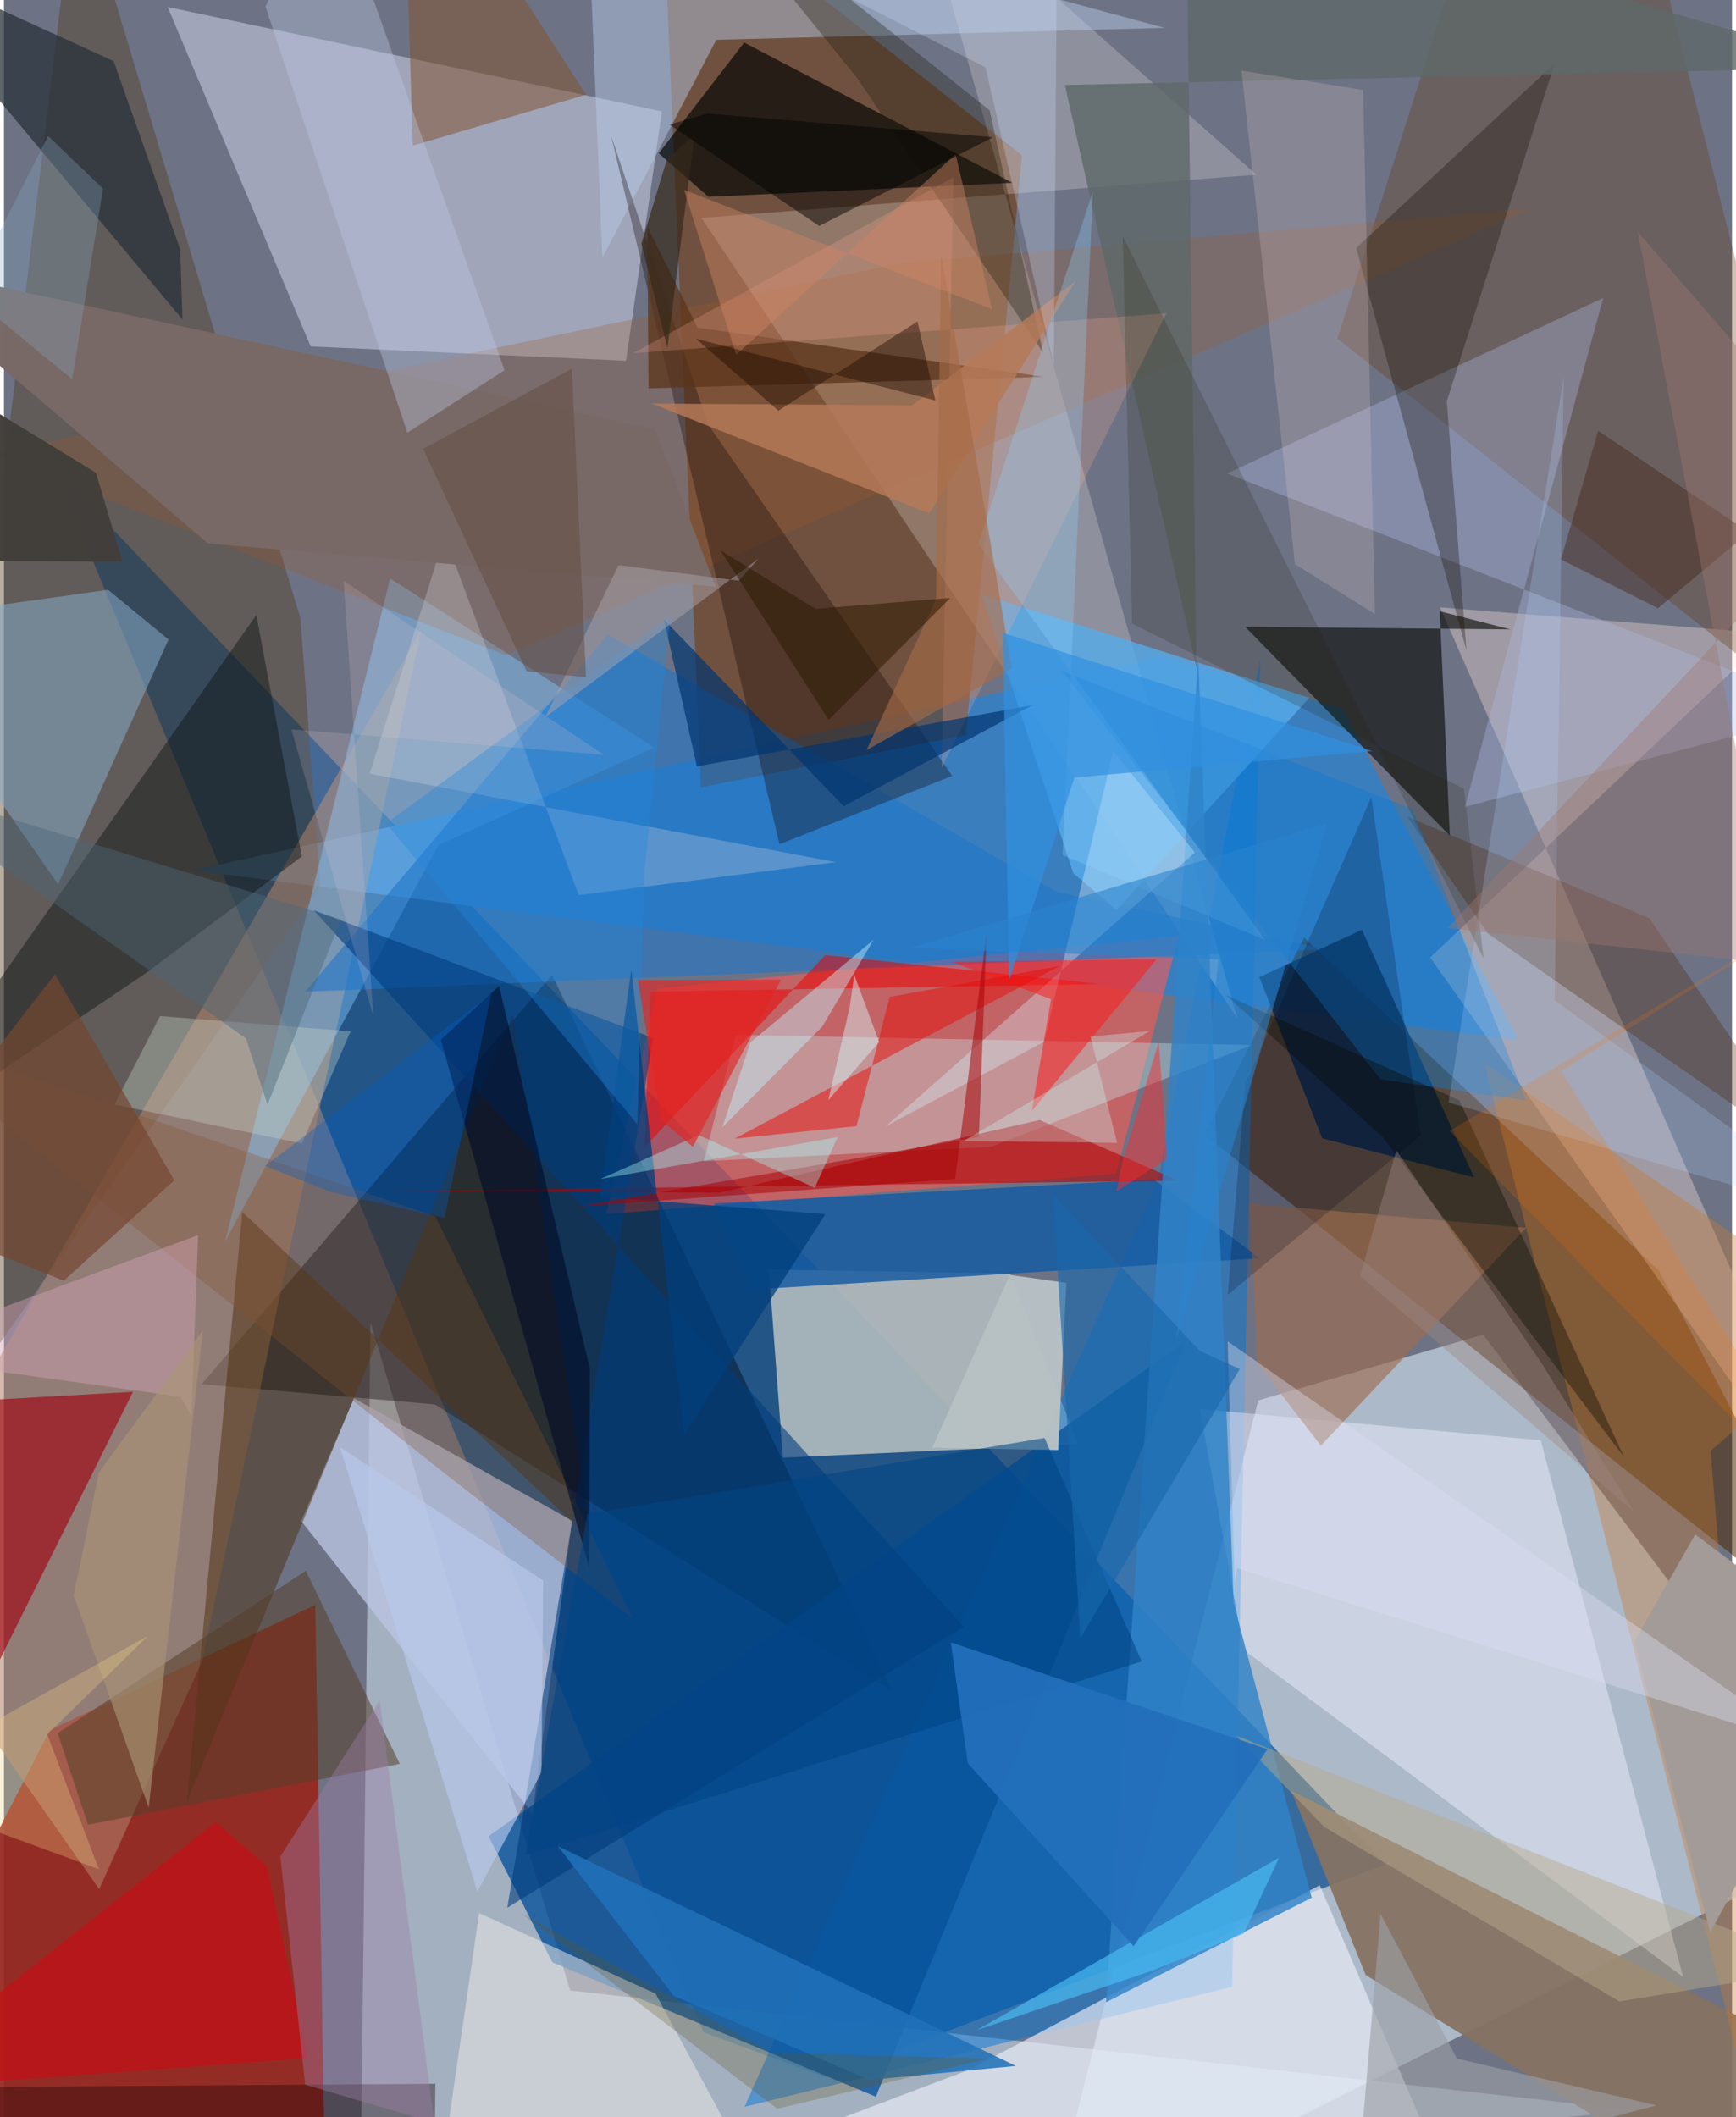 <svg xmlns="http://www.w3.org/2000/svg" width="228" height="278" viewBox="0 0 836 1024"><path fill="#6d7385" d="M0 0h836v1024H0z"/><path fill="#d5e5f3" fill-opacity=".612" d="M715.567 645.513L898 887.585 502.824 1086 606.77 677.314z"/><path fill="#004788" fill-opacity=".682" d="M668.262 901.757L24.39 226.369 338.373 982.89l59.307 21.867z"/><path fill="#962820" fill-opacity=".937" d="M-62 1000.95L155.885 1086l-5.283-309.815-128.365 60.592z"/><path fill="#dcf1ff" fill-opacity=".486" d="M273.903 962.716L177.3 639.506 172.246 1086l615.478-65.412z"/><path fill="#3b7fbe" fill-opacity=".996" d="M559.798 317.73l87.792 25.033L732.725 503l-641.11-82.034z"/><path fill="#733300" fill-opacity=".529" d="M492.52 75.183L318.237-62l18.99 442.746 128.105-25.18z"/><path fill="#ff5751" fill-opacity=".584" d="M291.428 587.207l24.666-109.18 252.244-25.359-30.335 115.035z"/><path fill="#b1babd" fill-opacity=".906" d="M376.807 705.036l-6.758-90.957 116.583 1.825 33.18 82.594z"/><path fill="#d4d8ef" fill-opacity=".49" d="M148.36 167.558L79.193 3.39l239.102 50.498-17.357 120.587z"/><path fill="#492501" fill-opacity=".529" d="M580.83 548.814l48.112-95.29L800.67 614.597 898 801.34z"/><path fill="#0576d7" fill-opacity=".494" d="M358.26 1018.985l235.887-58.064 13.63-642.199-49.83 253.914z"/><path fill="#000d1d" fill-opacity=".475" d="M265.168 471.48L95.615 669.481l112.8 9.766 221.242 138.73z"/><path fill="#51391b" fill-opacity=".412" d="M143.48 299.288L35.12-62l-96.481 796.333 214.38-305.692z"/><path fill="#bbc4e0" fill-opacity=".788" d="M143.828 735.68l111.798 141.41 19.287-141.523-105.577-59.289z"/><path fill="#867262" fill-opacity=".929" d="M622.717 866.029l36.04 89.188 191.394 118.244L898 1004.908z"/><path fill="#b1846a" fill-opacity=".557" d="M-62 759.57L46.06 913.738l49.904-110.572 105.951-498.53z"/><path fill="#fffaed" fill-opacity=".227" d="M596.678 492.581L440.506-62 605.91 84.5l-268.485 20.908z"/><path fill="#ffe6dd" fill-opacity=".345" d="M898 756.463L694.746 293.775l160.425 12.74L689.96 463.129z"/><path fill="#07539b" fill-opacity=".788" d="M572.142 648.313l-150.346 365.773-156.487-64.95-30.886-61z"/><path fill="#040500" fill-opacity=".6" d="M699.476 404.195L600.45 303.168l128.328 1.249-34.17-8.771z"/><path fill="#82c9ff" fill-opacity=".439" d="M314.583 361.562l-104.43 47.174-103.15 191.778 79.838-320.718z"/><path fill="#e9ebf5" fill-opacity=".671" d="M466.706 1001.133l169.826-89.308 57.966 134.59-377.087 11.297z"/><path fill="#63360e" fill-opacity=".306" d="M645.069 163.764L717.104-62h73.013L898 363.6z"/><path fill="#f3f4ff" fill-opacity=".435" d="M578.545 681.5l164.918 15.119 68.918 259.658L599.666 797.94z"/><path fill="#020502" fill-opacity=".667" d="M316.753 74.164l24.093 21.026 147.004-6.762-129.76-67.856z"/><path fill="#c7f8fb" fill-opacity=".325" d="M338.557 561.619l15.447-61.12 249.586 4.944-125.998 49.228z"/><path fill="#155ba3" fill-opacity=".831" d="M607.533 608.57l-51.24-38.132-212.726 11.646 17.87 41.642z"/><path fill="#2076c8" fill-opacity=".588" d="M508.95 431.274l-216.752-124.49-146.52 172.894 494.181-20.494z"/><path fill="#442702" fill-opacity=".443" d="M88.517 871.437l26.796-285.257 168.674 158.485L246.1 490.73z"/><path fill="#c9772d" fill-opacity=".361" d="M854.772 1057.27l-29.147-355.53L898 639.205l-182.08-125.37z"/><path fill="#87abc8" fill-opacity=".545" d="M50.37 285.272L-62 301.004l88.173 126.732 53.44-118.414z"/><path fill="#a1010f" fill-opacity=".631" d="M62.413 673.16L-21.8 842.607l-34.092-106.064L-62 680.21z"/><path fill="#101516" fill-opacity=".475" d="M144.1 414.213l-22.027-116.714L-62 558.819l131.496-88.734z"/><path fill="#b7cce7" fill-opacity=".467" d="M281.702-62l279.791 75.474-216.879 5.791-55.124 105.44z"/><path fill="#002248" fill-opacity=".78" d="M607.344 472.59l30.35 77.946 73.478 18.933-54.233-119.754z"/><path fill="#b2bde9" fill-opacity=".341" d="M706.77 390.275l66.888-246.118-181.974 84.858 293.068 114.448z"/><path fill="#9c5a29" fill-opacity=".271" d="M433.186 127.386L-6.114 219.5l248.81 97.395 496.318-216.086z"/><path fill="#56aae7" fill-opacity=".824" d="M538.25 440.221l-20.964-17.944-44.394-134.874 158.63 50.088z"/><path fill="#0d0000" fill-opacity=".314" d="M375.203 408.321L293.736 65.714l46.928 139.64L458.716 375.27z"/><path fill="#ece8e8" fill-opacity=".525" d="M380.942 1086l-172.24-15.376 21.169-145.32 85.377 38.972z"/><path fill="#003c7d" fill-opacity=".592" d="M243.497 922.7l70.588-420.64-164.21-61.799 314.427 346.504z"/><path fill="#b10002" fill-opacity=".576" d="M501.119 541.713l66.973 29.308-382.708 5.119 160.739.723z"/><path fill="#9d6c4e" fill-opacity=".635" d="M736.323 593.883L637.06 699.221l-30.686-39.897-3.826-77.196z"/><path fill="#eb0001" fill-opacity=".518" d="M397.327 461.921l133.172 14.037-217.636 3.68-3 75.25z"/><path fill="#27323a" fill-opacity=".745" d="M-62-22.977L86.338 154.538l-1.084-33.955-32.232-91.025z"/><path fill="#120b02" fill-opacity=".302" d="M654.178 119.992l53.357 194.684-9.545-120.583 52.207-163.37z"/><path fill="#564029" fill-opacity=".537" d="M191.496 853.13L40.655 882.546l-14.645-44.26 120.02-78.553z"/><path fill="#805536" fill-opacity=".553" d="M212.179-62h-18.583l4.209 132.427 83.805-24.635z"/><path fill="#dedbe5" fill-opacity=".278" d="M402.37 416.994l-124.308 15.968-64.874-173.679-36.276 114.94z"/><path fill="#4d2104" fill-opacity=".306" d="M717.821 451.494l-38.873-56.434 117.013 48.983 80.54 118.292z"/><path fill="#c40f15" fill-opacity=".694" d="M102.377 881.335l24.865 21.228 19.82 92.872L-62 1010.897z"/><path fill="#107acf" fill-opacity=".412" d="M736.266 532.183l-70.337-10.173-154.144-197.57 169.685 66.955z"/><path fill="#5f6868" fill-opacity=".816" d="M898 32.576l-384.77 8.537 63.65 281.558L571.774-62z"/><path fill="#3083c7" fill-opacity=".816" d="M632.672 917.835l-99.567 50.605 44.678-650.405 17.081 457.207z"/><path fill="#d9f2fd" fill-opacity=".357" d="M576.122 412.287l-39.449-48.96-33.496 140.557-76.5 40.818z"/><path fill="#85532c" fill-opacity=".298" d="M214.632 713.785L-58.587 496.973l267.24 91.316 95.537 194.507z"/><path fill="#5b351a" fill-opacity=".749" d="M503.215 182.283l-191.4 5.558-.591-78.366 24.305 48.998z"/><path fill="#786966" fill-opacity=".992" d="M-62 125.628L98.663 262.864l245.618 20.877-29.323-76.081z"/><path fill="#ffaf97" fill-opacity=".227" d="M453.588 371.487l5.726-285.695-154.887 85.017 257.874-19.264z"/><path fill="#1a0000" fill-opacity=".373" d="M-62 1009.747l270.721-1.9-.975 72.244L255.06 1086z"/><path fill="#b7c2c5" fill-opacity=".969" d="M510.014 701.337l-60.94-1.095 37.531-83.62 27.363 3.86z"/><path fill="#efd1d3" fill-opacity=".208" d="M657.494 43.491l5.718 253.47-38.676-24.127L598.699 34.16z"/><path fill="#2070b8" fill-opacity=".863" d="M323.978 965.269l94.692 40.738 70.83-6.788-221.55-106.29z"/><path fill="#c8d6ca" fill-opacity=".357" d="M53.509 534.185l90.655 18.91 23.545-54.263-92.222-7.386z"/><path fill="#1f1c0e" fill-opacity=".333" d="M476.87 53.403L332.148-62l80.588 99.784L502.69 170.58z"/><path fill="#fa1d1c" fill-opacity=".537" d="M506.528 483.266l-48.018-18.082 99.157-1.3-60.471 73.54z"/><path fill="#bfcae9" fill-opacity=".361" d="M156.877-62L126.525 3.202l68.643 206.087 47.005-30.231z"/><path fill="#013e7d" fill-opacity=".757" d="M328.988 693.855l-25.51-224.89-15.147 109.866 109.094 8.402z"/><path fill="#000b28" fill-opacity=".592" d="M283.456 661.984l-.288 96.391-71.843-255.486 28.192-26.02z"/><path fill="#b57a58" fill-opacity=".831" d="M447.637 248.306l-134.298-53.117 126.003.867 79.049-60.109z"/><path fill="#9e7ea8" fill-opacity=".4" d="M181.775 822.368L208.19 1026.7l-62.445-18.427-12.035-110.3z"/><path fill="#0b0d01" fill-opacity=".384" d="M704.072 532.19l-112.93-50.909 75.673 68.467 116.89 154.943z"/><path fill="#003570" fill-opacity=".69" d="M497.661 341.036l-91.432 48.922-86.945-90.32 15.94 71.044z"/><path fill="#e50e0a" fill-opacity=".51" d="M412.436 544.675l-58.932 6.044 157.335-83.538-82.357 15.008z"/><path fill="#b6d8ff" fill-opacity=".216" d="M750.18 483.72L898 591.286l-199.126-58.058 55.683-351.25z"/><path fill="#744630" fill-opacity=".698" d="M24.651 471.182L-62 583.028l90.946 36.412 53.461-48.592z"/><path fill="#b9aa8c" fill-opacity=".467" d="M881.486 951.539L596.254 839.53l42.451 44.087 142.832 84.426z"/><path fill="#d3a7b6" fill-opacity=".435" d="M85.452 675.548l5.231 9.093 3.242-87.24L-62 655.064z"/><path fill="#93d2ff" fill-opacity=".29" d="M526.846 92.287l-55.5 170.817 138.877 191.621-98.121-41.196z"/><path fill="#46271c" fill-opacity=".463" d="M844.114 257.462l-43.917 36.719-46.929-23.574 17.977-62.245z"/><path fill="#c4f6ff" fill-opacity=".431" d="M361.119 504.18l-13.612 41.107 48.355-48.771 24.916-42.03z"/><path fill="#b8c9ec" fill-opacity=".651" d="M260.046 857.237l.794-92.804-98.264-64.454 66.451 214.86z"/><path fill="#25280d" fill-opacity=".196" d="M541.22 114.228l4.523 187.397 160.641 79.9 9.446 82.143z"/><path fill="#005ec6" fill-opacity=".333" d="M157.924 576.505l-31.562-12.603 109.43-83.324-22.669 108.486z"/><path fill="#a29b97" d="M788.742 793.925l29.413-51.77L898 802.006l-72.598 132.637z"/><path fill="#dddef2" fill-opacity=".392" d="M596.56 758.478l-1.135 7.637-3.443-117.35L873.974 845.12z"/><path fill="#9c786f" fill-opacity=".396" d="M898 236.377L698.351 448.885l159.29 17.416-67.243-354.152z"/><path fill="#a70103" fill-opacity=".518" d="M471.646 549.915l3.736-98.708-15.214 118.985-183.092 13.466z"/><path fill="#4abcf2" fill-opacity=".682" d="M616.887 898.504L599.8 935.188l-43.987 17.843-85.103 28.85z"/><path fill="#2188dd" fill-opacity=".365" d="M306.44 543.759L184.874 398.307 322.49 297.568l-12.669 124.19z"/><path fill="#aba5ab" fill-opacity=".494" d="M261.85 346.932l103.218-76.775-9.584 10.72-58.149-7.57z"/><path fill="#d0fffd" fill-opacity=".306" d="M464.323 551.814l90.065-53.16-28.738 2.68 12.861 51.437z"/><path fill="#014484" fill-opacity=".561" d="M282.235 732.357l221.182-36.862 46.96 108.071-298.102 93.882z"/><path fill="#226fbc" fill-opacity=".941" d="M546.519 941.336l-80.228-88.483-8.25-58.512 153.208 51.669z"/><path fill="#000018" fill-opacity=".2" d="M600.488 524.37l61.014-138.824 23.868 163.689-93.35 76.972z"/><path fill="#ab9476" fill-opacity=".627" d="M70.004 874.28l26.26-230.875-50.284 68.741-12.219 59.487z"/><path fill="#fa2c2d" fill-opacity=".471" d="M562.636 560.486l-24.503 15.84 3.024-14.77 17.498-57.563z"/><path fill="#cfdefb" fill-opacity=".278" d="M474.842 32.56l33.026 144.15L509.5-39.089 382.71-14.55z"/><path fill="#423f3a" fill-opacity=".98" d="M44.505 228.662l12.741 42.975-80.528-.298L-62 163.672z"/><path fill="#36291b" fill-opacity=".698" d="M320.574 77.584l13.532-12.637-13.145 103.29-12.625-50.322z"/><path fill="#aafffd" fill-opacity=".369" d="M392.242 574.471l11.12-24.537-114.829 20.303 47.602-21.221z"/><path fill="#a56b48" fill-opacity=".62" d="M487.654 323.397l-34.289-200.356-2.424 166.795-33.636 72.973z"/><path fill="#3191e0" fill-opacity=".686" d="M662.081 363.272l-144.216 12.764-31.61 98.209-3.038-168.176z"/><path fill="#4d6876" fill-opacity=".439" d="M127.493 534.298l35.562-89.606L-62 376.106l179.099 126.16z"/><path fill="#cf8463" fill-opacity=".443" d="M354.225 171.615l106.162-97.027 17.658 74.99L329 91.822z"/><path fill="#9b9fa3" fill-opacity=".624" d="M702.884 995.66l96.46 22.614-144.556 39.05 11.186-131.563z"/><path fill="#63541e" fill-opacity=".263" d="M374.053 1019.914L250.247 925.33 371.3 992.877l105.148 2.773z"/><path fill="#1d0a00" fill-opacity=".435" d="M334.798 163.832l39.862 34.8 67.287-43.163 8.663 38.237z"/><path fill="#1868ac" fill-opacity=".627" d="M507.449 577.553l13.306 214.75 77.099-130.165-19.38-8.786z"/><path fill="#9d8783" fill-opacity=".408" d="M656.05 617.004l17.576-60.571 70.639 103.555 44.7 71.669z"/><path fill="#2a84cd" fill-opacity=".588" d="M567.103 648.134l72.933-249.915-201.156 60.225 148.738 5.52z"/><path fill="#d8f5f7" fill-opacity=".463" d="M409.129 487.195l2.243-15.64 12.048 32.481-24.632 28.016z"/><path fill="#e12524" fill-opacity=".651" d="M333.274 554.704l42.657-80.888-69.208.3 11.087 67.588z"/><path fill="#87a9c5" fill-opacity=".302" d="M-17.35 142.038l38.717-76.223L47.91 91.224 33.005 183.44z"/><path fill="#2b1a03" fill-opacity=".533" d="M398.946 348.175l-52.28-81.948 45.972 28.249 65.187-5.261z"/><path fill-opacity=".482" d="M394.383 109.293L322 60.298l18.324-5.36 138.18 11.448z"/><path fill="#634c40" fill-opacity=".498" d="M202.791 217.129l71.943-38.834 6.858 149.254-28.709-2.892z"/><path fill="#fd7305" fill-opacity=".176" d="M699.395 547.03L898 427.446l-144.724 90.592L898 748.61z"/><path fill="#e7ced4" fill-opacity=".173" d="M164.327 280.947l14.36 210.518-39.642-138.686 151.205 12.319z"/><path fill="#f5d887" fill-opacity=".29" d="M45.927 904.067L-62 864.447 69.617 791.28l-48.704 47.59z"/></svg>